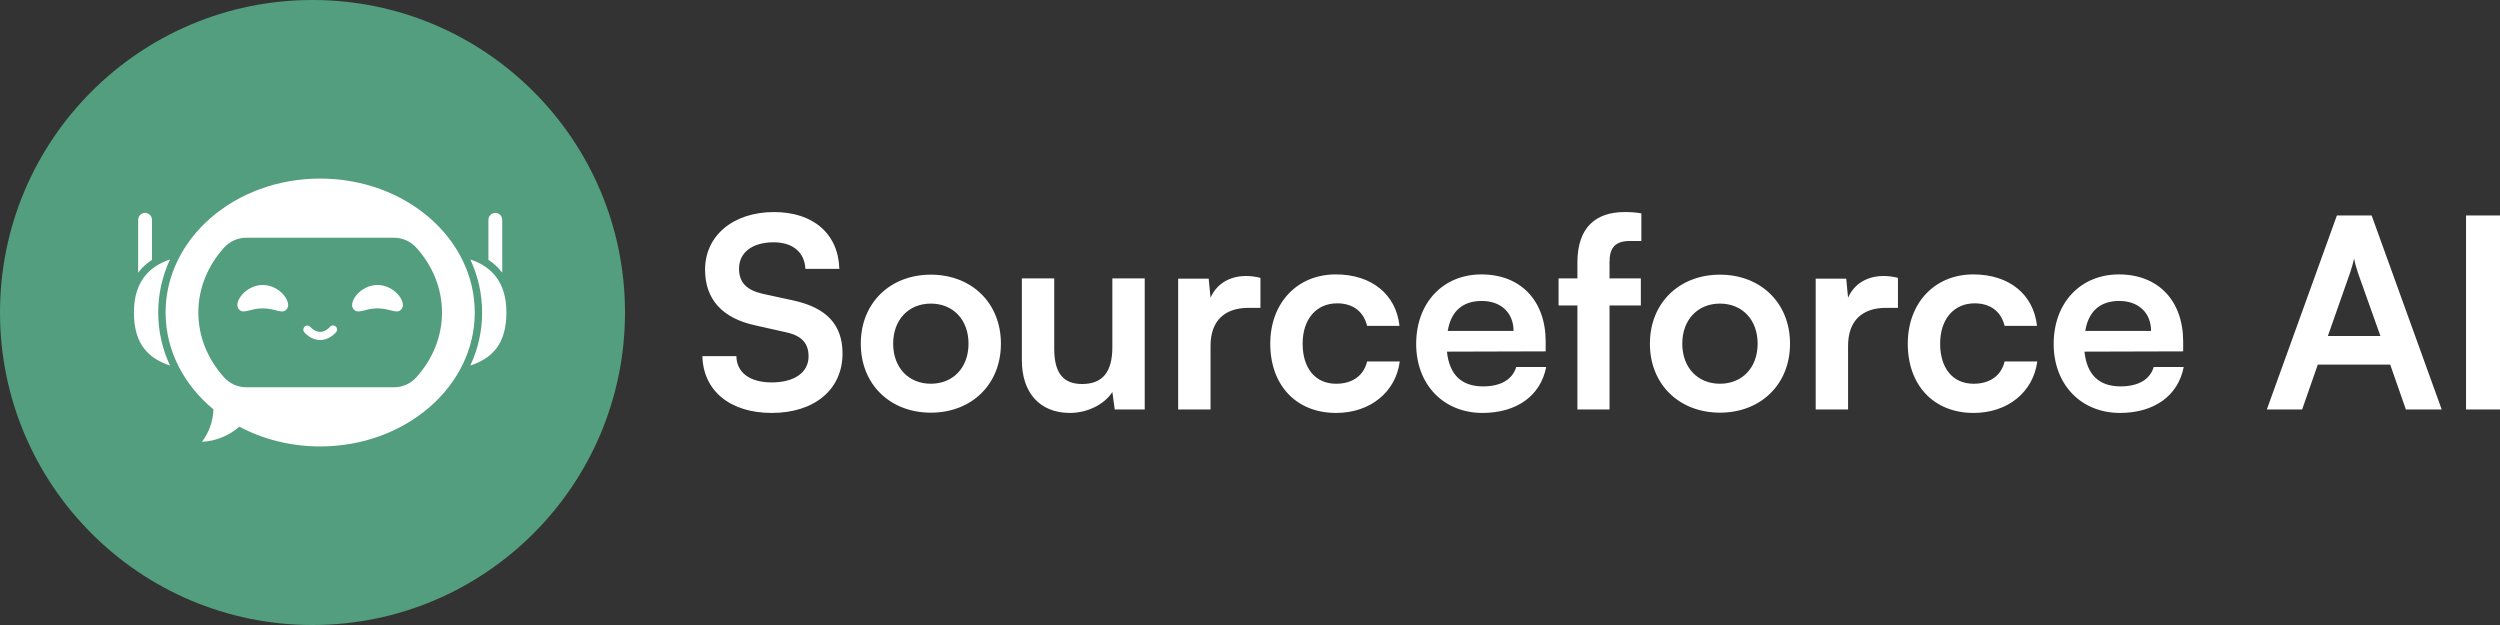 <svg width="224" height="56" viewBox="0 0 224 56" fill="none" xmlns="http://www.w3.org/2000/svg">
<rect x="0" y="0" width="224" height="56" fill="#333333" stroke="none"/>
<ellipse cx="28" cy="28" rx="28" ry="28" fill="#529E7E"/>
<g clip-path="url(#clip0_193_5390)">
<path d="M28.688 16C21.038 16 14.836 21.373 14.836 28C14.836 31.415 16.483 34.496 19.125 36.681C19.091 37.724 18.73 38.754 18.099 39.581C19.323 39.532 20.522 39.041 21.444 38.23C23.552 39.352 26.032 40 28.687 40C36.337 40 42.539 34.627 42.539 28C42.539 21.372 36.338 16 28.688 16ZM37.297 33.815C37.043 34.095 36.735 34.318 36.391 34.47C36.047 34.622 35.675 34.701 35.299 34.7H22.076C21.701 34.701 21.329 34.622 20.985 34.47C20.641 34.318 20.332 34.095 20.079 33.815C18.633 32.211 17.772 30.194 17.772 28C17.772 25.806 18.633 23.789 20.079 22.185C20.332 21.906 20.64 21.683 20.985 21.53C21.329 21.378 21.7 21.299 22.076 21.3H35.299C35.679 21.301 36.055 21.381 36.402 21.537C36.749 21.693 37.06 21.921 37.315 22.205C38.749 23.806 39.604 25.816 39.604 28C39.604 30.193 38.742 32.211 37.297 33.815Z" fill="white"/>
<path d="M14.177 28C14.177 29.646 14.531 31.242 15.231 32.751C13.361 32.132 12 30.906 12 28C12 25.244 13.361 23.869 15.232 23.25C14.531 24.759 14.177 26.356 14.177 28Z" fill="white"/>
<path d="M13.616 19.686V23.284C13.143 23.587 12.727 23.973 12.388 24.422L12.379 24.434V19.686C12.382 19.523 12.448 19.367 12.564 19.253C12.68 19.138 12.835 19.074 12.997 19.074C13.16 19.074 13.315 19.138 13.431 19.253C13.547 19.367 13.613 19.523 13.616 19.686Z" fill="white"/>
<path d="M43.198 28C43.198 29.646 42.843 31.242 42.143 32.751C44.013 32.132 45.375 30.906 45.375 28C45.375 25.244 44.014 23.869 42.143 23.25C42.843 24.759 43.198 26.356 43.198 28Z" fill="white"/>
<path d="M43.763 19.686V23.284C44.236 23.587 44.652 23.973 44.991 24.422L45 24.434V19.686C44.997 19.523 44.931 19.367 44.815 19.253C44.699 19.138 44.544 19.074 44.382 19.074C44.219 19.074 44.064 19.138 43.948 19.253C43.832 19.367 43.766 19.523 43.763 19.686Z" fill="white"/>
<path d="M25.74 27.629C25.338 28.253 24.757 27.629 23.544 27.629C22.331 27.629 21.751 28.253 21.348 27.629C20.959 27.025 22.033 25.535 23.544 25.535C25.055 25.535 26.129 27.025 25.74 27.629Z" fill="white"/>
<path d="M36.02 27.629C35.618 28.253 35.037 27.629 33.824 27.629C32.611 27.629 32.03 28.253 31.628 27.629C31.239 27.025 32.313 25.535 33.824 25.535C35.334 25.535 36.409 27.025 36.02 27.629Z" fill="white"/>
<path d="M28.686 30.467C27.839 30.467 27.28 29.791 27.257 29.762C27.198 29.687 27.17 29.592 27.18 29.496C27.191 29.401 27.238 29.314 27.311 29.253C27.385 29.192 27.48 29.163 27.574 29.172C27.669 29.181 27.757 29.227 27.818 29.301C27.82 29.303 28.187 29.738 28.686 29.738C29.184 29.738 29.551 29.303 29.555 29.299C29.584 29.261 29.622 29.229 29.664 29.206C29.706 29.182 29.752 29.167 29.8 29.162C29.848 29.157 29.897 29.162 29.943 29.175C29.989 29.189 30.032 29.212 30.069 29.243C30.106 29.274 30.137 29.312 30.16 29.355C30.182 29.398 30.196 29.445 30.2 29.493C30.204 29.541 30.199 29.59 30.184 29.636C30.169 29.683 30.145 29.725 30.114 29.762C30.091 29.791 29.532 30.467 28.686 30.467Z" fill="white"/>
</g>
<path d="M69.356 19C72.874 19 75.11 20.949 75.205 24.088H72.162C72.091 22.59 71.02 21.71 69.309 21.71C67.43 21.71 66.217 22.614 66.217 24.064C66.217 25.301 66.883 25.99 68.333 26.323L71.068 26.918C74.04 27.56 75.49 29.081 75.49 31.673C75.49 34.907 72.97 36.999 69.142 36.999C65.433 36.999 63.007 35.026 62.935 31.911H65.98C66.003 33.385 67.192 34.265 69.142 34.265C71.163 34.265 72.447 33.385 72.447 31.935C72.447 30.77 71.852 30.08 70.426 29.77L67.668 29.152C64.719 28.51 63.174 26.822 63.174 24.159C63.174 21.116 65.694 19 69.356 19ZM94.459 31.269C94.459 33.504 95.339 34.407 96.956 34.407C98.787 34.407 99.667 33.337 99.667 31.102V24.944H102.567V36.69H99.881L99.667 35.121C98.954 36.239 97.432 36.999 95.862 36.999C93.152 36.999 91.559 35.168 91.559 32.291V24.944H94.459V31.269ZM119.688 24.587C122.898 24.587 125.085 26.371 125.395 29.2H122.494C122.161 27.869 121.187 27.179 119.808 27.179C117.953 27.179 116.716 28.582 116.716 30.793C116.716 33.004 117.857 34.384 119.712 34.384C121.162 34.384 122.185 33.671 122.494 32.387H125.419C125.062 35.121 122.779 36.999 119.712 36.999C116.145 36.999 113.815 34.526 113.815 30.793C113.816 27.155 116.217 24.587 119.688 24.587ZM132.737 24.587C136.256 24.587 138.492 26.942 138.492 30.604V31.482L129.646 31.507C129.861 33.575 130.954 34.621 132.88 34.621C134.473 34.621 135.52 34.003 135.853 32.886H138.539C138.04 35.454 135.9 36.999 132.833 36.999C129.338 36.999 126.889 34.455 126.889 30.817C126.889 27.132 129.29 24.587 132.737 24.587ZM176.809 24.587C180.019 24.587 182.206 26.371 182.516 29.2H179.615C179.282 27.869 178.307 27.179 176.928 27.179C175.073 27.179 173.837 28.582 173.837 30.793C173.837 33.004 174.978 34.384 176.833 34.384C178.283 34.384 179.306 33.671 179.615 32.387H182.539C182.182 35.121 179.9 36.999 176.833 36.999C173.266 36.999 170.936 34.526 170.936 30.793C170.936 27.155 173.337 24.587 176.809 24.587ZM189.858 24.587C193.377 24.587 195.612 26.942 195.612 30.604V31.482L186.768 31.507C186.982 33.575 188.075 34.621 190.001 34.621C191.594 34.621 192.641 34.003 192.974 32.886H195.66C195.161 35.454 193.02 36.999 189.953 36.999C186.458 36.999 184.009 34.455 184.009 30.817C184.009 27.132 186.411 24.587 189.858 24.587ZM83.404 24.61C87.042 24.61 89.682 27.131 89.682 30.793C89.682 34.455 87.042 36.975 83.404 36.975C79.766 36.975 77.127 34.455 77.127 30.793C77.127 27.131 79.766 24.61 83.404 24.61ZM154.108 24.61C157.746 24.61 160.386 27.131 160.386 30.793C160.386 34.455 157.746 36.975 154.108 36.975C150.471 36.974 147.832 34.455 147.832 30.793C147.832 27.131 150.471 24.611 154.108 24.61ZM111.65 24.73C112.055 24.73 112.459 24.778 112.935 24.896V27.583H111.865C109.773 27.583 108.465 28.701 108.465 30.983V36.69H105.563V24.968H108.298L108.465 26.68C108.964 25.515 110.081 24.731 111.65 24.73ZM145.568 19C146.02 19 146.567 19.023 147.066 19.118V21.591H146.044C144.57 21.591 144.213 22.352 144.213 23.518V24.944H147.02V27.369H144.213V36.69H141.336V27.369H139.648V24.944H141.336V23.518C141.336 20.331 143.024 19 145.568 19ZM168.773 24.73C169.177 24.73 169.581 24.778 170.057 24.896V27.583H168.987C166.895 27.583 165.587 28.701 165.587 30.983V36.69H162.686V24.968H165.421L165.587 26.68C166.086 25.515 167.204 24.73 168.773 24.73ZM218.777 36.69H215.567L214.164 32.671H207.673L206.271 36.69H203.107L209.385 19.308H212.5L218.777 36.69ZM224 36.69H220.956V19.308H224V36.69ZM83.404 27.202C81.407 27.202 80.027 28.653 80.027 30.793C80.027 32.933 81.407 34.383 83.404 34.383C85.401 34.383 86.78 32.933 86.78 30.793C86.78 28.653 85.402 27.202 83.404 27.202ZM154.108 27.202C152.111 27.202 150.732 28.653 150.732 30.793C150.733 32.933 152.111 34.383 154.108 34.383C156.106 34.383 157.485 32.933 157.485 30.793C157.485 28.653 156.106 27.202 154.108 27.202ZM210.931 23.16C210.859 23.493 210.716 24.016 210.55 24.491L208.577 30.104H213.285L211.287 24.491C211.144 24.04 210.978 23.517 210.931 23.16ZM132.762 26.965C131.05 26.965 130.003 27.893 129.718 29.652H135.615C135.615 28.035 134.497 26.965 132.762 26.965ZM189.882 26.965C188.17 26.965 187.124 27.893 186.839 29.652H192.735C192.735 28.035 191.618 26.965 189.882 26.965Z" fill="white"/>
<defs>
<clipPath id="clip0_193_5390">
<rect width="33.375" height="24" fill="white" transform="translate(12 16)"/>
</clipPath>
</defs>
</svg>
